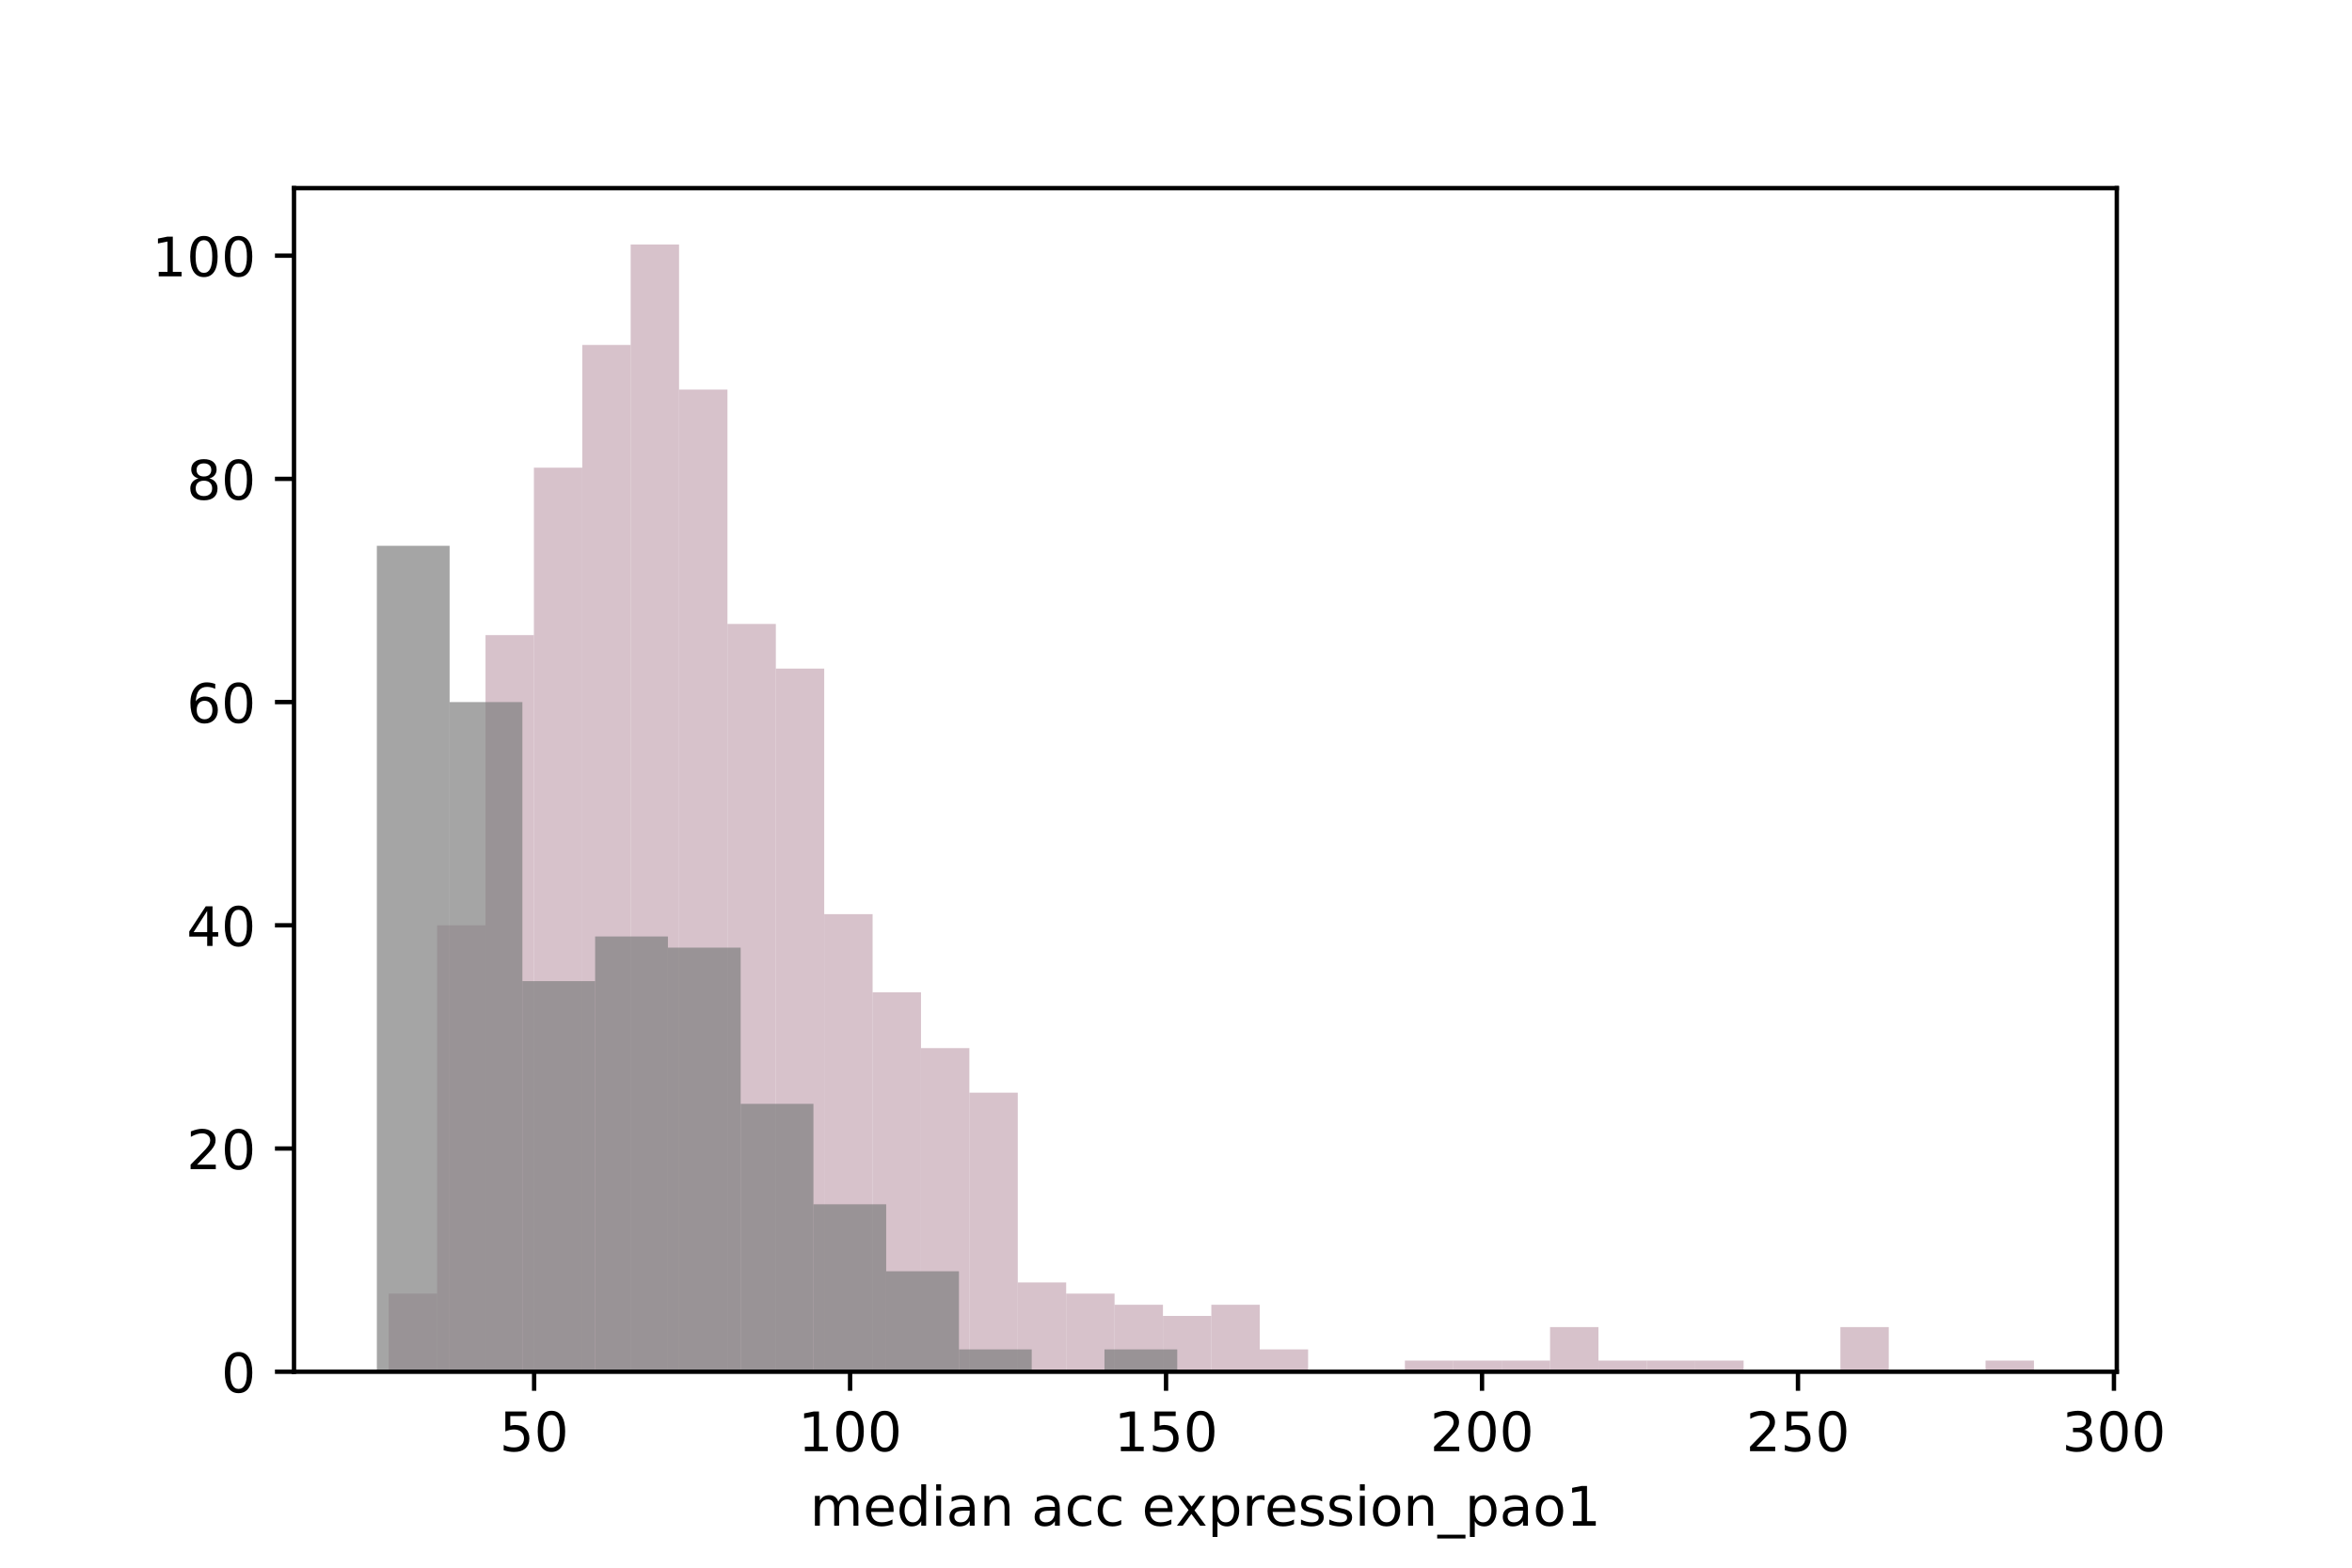 <?xml version="1.0" encoding="utf-8" standalone="no"?>
<!DOCTYPE svg PUBLIC "-//W3C//DTD SVG 1.1//EN"
  "http://www.w3.org/Graphics/SVG/1.1/DTD/svg11.dtd">
<!-- Created with matplotlib (https://matplotlib.org/) -->
<svg height="288pt" version="1.1" viewBox="0 0 432 288" width="432pt" xmlns="http://www.w3.org/2000/svg" xmlns:xlink="http://www.w3.org/1999/xlink">
 <defs>
  <style type="text/css">
*{stroke-linecap:butt;stroke-linejoin:round;}
  </style>
 </defs>
 <g id="figure_1">
  <g id="patch_1">
   <path d="M 0 288
L 432 288
L 432 0
L 0 0
z
" style="fill:#ffffff;"/>
  </g>
  <g id="axes_1">
   <g id="patch_2">
    <path d="M 54 252
L 388.8 252
L 388.8 34.56
L 54 34.56
z
" style="fill:#ffffff;"/>
   </g>
   <g id="patch_3">
    <path clip-path="url(#p2a21289814)" d="M 71.398 252
L 80.286 252
L 80.286 237.648
L 71.398 237.648
z
" style="fill:#c6a9b5;opacity:0.7;"/>
   </g>
   <g id="patch_4">
    <path clip-path="url(#p2a21289814)" d="M 80.286 252
L 89.174 252
L 89.174 169.986
L 80.286 169.986
z
" style="fill:#c6a9b5;opacity:0.7;"/>
   </g>
   <g id="patch_5">
    <path clip-path="url(#p2a21289814)" d="M 89.174 252
L 98.062 252
L 98.062 116.677
L 89.174 116.677
z
" style="fill:#c6a9b5;opacity:0.7;"/>
   </g>
   <g id="patch_6">
    <path clip-path="url(#p2a21289814)" d="M 98.062 252
L 106.949 252
L 106.949 85.921
L 98.062 85.921
z
" style="fill:#c6a9b5;opacity:0.7;"/>
   </g>
   <g id="patch_7">
    <path clip-path="url(#p2a21289814)" d="M 106.949 252
L 115.837 252
L 115.837 63.367
L 106.949 63.367
z
" style="fill:#c6a9b5;opacity:0.7;"/>
   </g>
   <g id="patch_8">
    <path clip-path="url(#p2a21289814)" d="M 115.837 252
L 124.725 252
L 124.725 44.914
L 115.837 44.914
z
" style="fill:#c6a9b5;opacity:0.7;"/>
   </g>
   <g id="patch_9">
    <path clip-path="url(#p2a21289814)" d="M 124.725 252
L 133.613 252
L 133.613 71.569
L 124.725 71.569
z
" style="fill:#c6a9b5;opacity:0.7;"/>
   </g>
   <g id="patch_10">
    <path clip-path="url(#p2a21289814)" d="M 133.613 252
L 142.5 252
L 142.5 114.626
L 133.613 114.626
z
" style="fill:#c6a9b5;opacity:0.7;"/>
   </g>
   <g id="patch_11">
    <path clip-path="url(#p2a21289814)" d="M 142.5 252
L 151.388 252
L 151.388 122.828
L 142.5 122.828
z
" style="fill:#c6a9b5;opacity:0.7;"/>
   </g>
   <g id="patch_12">
    <path clip-path="url(#p2a21289814)" d="M 151.388 252
L 160.276 252
L 160.276 167.936
L 151.388 167.936
z
" style="fill:#c6a9b5;opacity:0.7;"/>
   </g>
   <g id="patch_13">
    <path clip-path="url(#p2a21289814)" d="M 160.276 252
L 169.164 252
L 169.164 182.288
L 160.276 182.288
z
" style="fill:#c6a9b5;opacity:0.7;"/>
   </g>
   <g id="patch_14">
    <path clip-path="url(#p2a21289814)" d="M 169.164 252
L 178.051 252
L 178.051 192.54
L 169.164 192.54
z
" style="fill:#c6a9b5;opacity:0.7;"/>
   </g>
   <g id="patch_15">
    <path clip-path="url(#p2a21289814)" d="M 178.051 252
L 186.939 252
L 186.939 200.741
L 178.051 200.741
z
" style="fill:#c6a9b5;opacity:0.7;"/>
   </g>
   <g id="patch_16">
    <path clip-path="url(#p2a21289814)" d="M 186.939 252
L 195.827 252
L 195.827 235.597
L 186.939 235.597
z
" style="fill:#c6a9b5;opacity:0.7;"/>
   </g>
   <g id="patch_17">
    <path clip-path="url(#p2a21289814)" d="M 195.827 252
L 204.715 252
L 204.715 237.648
L 195.827 237.648
z
" style="fill:#c6a9b5;opacity:0.7;"/>
   </g>
   <g id="patch_18">
    <path clip-path="url(#p2a21289814)" d="M 204.715 252
L 213.602 252
L 213.602 239.698
L 204.715 239.698
z
" style="fill:#c6a9b5;opacity:0.7;"/>
   </g>
   <g id="patch_19">
    <path clip-path="url(#p2a21289814)" d="M 213.602 252
L 222.49 252
L 222.49 241.748
L 213.602 241.748
z
" style="fill:#c6a9b5;opacity:0.7;"/>
   </g>
   <g id="patch_20">
    <path clip-path="url(#p2a21289814)" d="M 222.49 252
L 231.378 252
L 231.378 239.698
L 222.49 239.698
z
" style="fill:#c6a9b5;opacity:0.7;"/>
   </g>
   <g id="patch_21">
    <path clip-path="url(#p2a21289814)" d="M 231.378 252
L 240.266 252
L 240.266 247.899
L 231.378 247.899
z
" style="fill:#c6a9b5;opacity:0.7;"/>
   </g>
   <g id="patch_22">
    <path clip-path="url(#p2a21289814)" d="M 240.266 252
L 249.153 252
L 249.153 252
L 240.266 252
z
" style="fill:#c6a9b5;opacity:0.7;"/>
   </g>
   <g id="patch_23">
    <path clip-path="url(#p2a21289814)" d="M 249.153 252
L 258.041 252
L 258.041 252
L 249.153 252
z
" style="fill:#c6a9b5;opacity:0.7;"/>
   </g>
   <g id="patch_24">
    <path clip-path="url(#p2a21289814)" d="M 258.041 252
L 266.929 252
L 266.929 249.95
L 258.041 249.95
z
" style="fill:#c6a9b5;opacity:0.7;"/>
   </g>
   <g id="patch_25">
    <path clip-path="url(#p2a21289814)" d="M 266.929 252
L 275.817 252
L 275.817 249.95
L 266.929 249.95
z
" style="fill:#c6a9b5;opacity:0.7;"/>
   </g>
   <g id="patch_26">
    <path clip-path="url(#p2a21289814)" d="M 275.817 252
L 284.704 252
L 284.704 249.95
L 275.817 249.95
z
" style="fill:#c6a9b5;opacity:0.7;"/>
   </g>
   <g id="patch_27">
    <path clip-path="url(#p2a21289814)" d="M 284.704 252
L 293.592 252
L 293.592 243.799
L 284.704 243.799
z
" style="fill:#c6a9b5;opacity:0.7;"/>
   </g>
   <g id="patch_28">
    <path clip-path="url(#p2a21289814)" d="M 293.592 252
L 302.48 252
L 302.48 249.95
L 293.592 249.95
z
" style="fill:#c6a9b5;opacity:0.7;"/>
   </g>
   <g id="patch_29">
    <path clip-path="url(#p2a21289814)" d="M 302.48 252
L 311.368 252
L 311.368 249.95
L 302.48 249.95
z
" style="fill:#c6a9b5;opacity:0.7;"/>
   </g>
   <g id="patch_30">
    <path clip-path="url(#p2a21289814)" d="M 311.368 252
L 320.255 252
L 320.255 249.95
L 311.368 249.95
z
" style="fill:#c6a9b5;opacity:0.7;"/>
   </g>
   <g id="patch_31">
    <path clip-path="url(#p2a21289814)" d="M 320.255 252
L 329.143 252
L 329.143 252
L 320.255 252
z
" style="fill:#c6a9b5;opacity:0.7;"/>
   </g>
   <g id="patch_32">
    <path clip-path="url(#p2a21289814)" d="M 329.143 252
L 338.031 252
L 338.031 252
L 329.143 252
z
" style="fill:#c6a9b5;opacity:0.7;"/>
   </g>
   <g id="patch_33">
    <path clip-path="url(#p2a21289814)" d="M 338.031 252
L 346.919 252
L 346.919 243.799
L 338.031 243.799
z
" style="fill:#c6a9b5;opacity:0.7;"/>
   </g>
   <g id="patch_34">
    <path clip-path="url(#p2a21289814)" d="M 346.919 252
L 355.806 252
L 355.806 252
L 346.919 252
z
" style="fill:#c6a9b5;opacity:0.7;"/>
   </g>
   <g id="patch_35">
    <path clip-path="url(#p2a21289814)" d="M 355.806 252
L 364.694 252
L 364.694 252
L 355.806 252
z
" style="fill:#c6a9b5;opacity:0.7;"/>
   </g>
   <g id="patch_36">
    <path clip-path="url(#p2a21289814)" d="M 364.694 252
L 373.582 252
L 373.582 249.95
L 364.694 249.95
z
" style="fill:#c6a9b5;opacity:0.7;"/>
   </g>
   <g id="patch_37">
    <path clip-path="url(#p2a21289814)" d="M 69.218 252
L 82.583 252
L 82.583 100.274
L 69.218 100.274
z
" style="fill:#808080;opacity:0.7;"/>
   </g>
   <g id="patch_38">
    <path clip-path="url(#p2a21289814)" d="M 82.583 252
L 95.947 252
L 95.947 128.979
L 82.583 128.979
z
" style="fill:#808080;opacity:0.7;"/>
   </g>
   <g id="patch_39">
    <path clip-path="url(#p2a21289814)" d="M 95.947 252
L 109.312 252
L 109.312 180.238
L 95.947 180.238
z
" style="fill:#808080;opacity:0.7;"/>
   </g>
   <g id="patch_40">
    <path clip-path="url(#p2a21289814)" d="M 109.312 252
L 122.677 252
L 122.677 172.036
L 109.312 172.036
z
" style="fill:#808080;opacity:0.7;"/>
   </g>
   <g id="patch_41">
    <path clip-path="url(#p2a21289814)" d="M 122.677 252
L 136.041 252
L 136.041 174.087
L 122.677 174.087
z
" style="fill:#808080;opacity:0.7;"/>
   </g>
   <g id="patch_42">
    <path clip-path="url(#p2a21289814)" d="M 136.041 252
L 149.406 252
L 149.406 202.792
L 136.041 202.792
z
" style="fill:#808080;opacity:0.7;"/>
   </g>
   <g id="patch_43">
    <path clip-path="url(#p2a21289814)" d="M 149.406 252
L 162.77 252
L 162.77 221.245
L 149.406 221.245
z
" style="fill:#808080;opacity:0.7;"/>
   </g>
   <g id="patch_44">
    <path clip-path="url(#p2a21289814)" d="M 162.77 252
L 176.135 252
L 176.135 233.547
L 162.77 233.547
z
" style="fill:#808080;opacity:0.7;"/>
   </g>
   <g id="patch_45">
    <path clip-path="url(#p2a21289814)" d="M 176.135 252
L 189.5 252
L 189.5 247.899
L 176.135 247.899
z
" style="fill:#808080;opacity:0.7;"/>
   </g>
   <g id="patch_46">
    <path clip-path="url(#p2a21289814)" d="M 189.5 252
L 202.864 252
L 202.864 252
L 189.5 252
z
" style="fill:#808080;opacity:0.7;"/>
   </g>
   <g id="patch_47">
    <path clip-path="url(#p2a21289814)" d="M 202.864 252
L 216.229 252
L 216.229 247.899
L 202.864 247.899
z
" style="fill:#808080;opacity:0.7;"/>
   </g>
   <g id="matplotlib.axis_1">
    <g id="xtick_1">
     <g id="line2d_1">
      <defs>
       <path d="M 0 0
L 0 3.5
" id="m671e25849a" style="stroke:#000000;stroke-width:0.8;"/>
      </defs>
      <g>
       <use style="stroke:#000000;stroke-width:0.8;" x="98.105" xlink:href="#m671e25849a" y="252"/>
      </g>
     </g>
     <g id="text_1">
      <!-- 50 -->
      <defs>
       <path d="M 10.797 72.906
L 49.516 72.906
L 49.516 64.594
L 19.828 64.594
L 19.828 46.734
Q 21.969 47.469 24.109 47.828
Q 26.266 48.188 28.422 48.188
Q 40.625 48.188 47.75 41.5
Q 54.891 34.812 54.891 23.391
Q 54.891 11.625 47.562 5.094
Q 40.234 -1.422 26.906 -1.422
Q 22.312 -1.422 17.547 -0.641
Q 12.797 0.141 7.719 1.703
L 7.719 11.625
Q 12.109 9.234 16.797 8.062
Q 21.484 6.891 26.703 6.891
Q 35.156 6.891 40.078 11.328
Q 45.016 15.766 45.016 23.391
Q 45.016 31 40.078 35.438
Q 35.156 39.891 26.703 39.891
Q 22.75 39.891 18.812 39.016
Q 14.891 38.141 10.797 36.281
z
" id="DejaVuSans-53"/>
       <path d="M 31.781 66.406
Q 24.172 66.406 20.328 58.906
Q 16.5 51.422 16.5 36.375
Q 16.5 21.391 20.328 13.891
Q 24.172 6.391 31.781 6.391
Q 39.453 6.391 43.281 13.891
Q 47.125 21.391 47.125 36.375
Q 47.125 51.422 43.281 58.906
Q 39.453 66.406 31.781 66.406
z
M 31.781 74.219
Q 44.047 74.219 50.516 64.516
Q 56.984 54.828 56.984 36.375
Q 56.984 17.969 50.516 8.266
Q 44.047 -1.422 31.781 -1.422
Q 19.531 -1.422 13.062 8.266
Q 6.594 17.969 6.594 36.375
Q 6.594 54.828 13.062 64.516
Q 19.531 74.219 31.781 74.219
z
" id="DejaVuSans-48"/>
      </defs>
      <g transform="translate(91.743 266.598)scale(0.1 -0.1)">
       <use xlink:href="#DejaVuSans-53"/>
       <use x="63.623" xlink:href="#DejaVuSans-48"/>
      </g>
     </g>
    </g>
    <g id="xtick_2">
     <g id="line2d_2">
      <g>
       <use style="stroke:#000000;stroke-width:0.8;" x="156.139" xlink:href="#m671e25849a" y="252"/>
      </g>
     </g>
     <g id="text_2">
      <!-- 100 -->
      <defs>
       <path d="M 12.406 8.297
L 28.516 8.297
L 28.516 63.922
L 10.984 60.406
L 10.984 69.391
L 28.422 72.906
L 38.281 72.906
L 38.281 8.297
L 54.391 8.297
L 54.391 0
L 12.406 0
z
" id="DejaVuSans-49"/>
      </defs>
      <g transform="translate(146.596 266.598)scale(0.1 -0.1)">
       <use xlink:href="#DejaVuSans-49"/>
       <use x="63.623" xlink:href="#DejaVuSans-48"/>
       <use x="127.246" xlink:href="#DejaVuSans-48"/>
      </g>
     </g>
    </g>
    <g id="xtick_3">
     <g id="line2d_3">
      <g>
       <use style="stroke:#000000;stroke-width:0.8;" x="214.173" xlink:href="#m671e25849a" y="252"/>
      </g>
     </g>
     <g id="text_3">
      <!-- 150 -->
      <g transform="translate(204.63 266.598)scale(0.1 -0.1)">
       <use xlink:href="#DejaVuSans-49"/>
       <use x="63.623" xlink:href="#DejaVuSans-53"/>
       <use x="127.246" xlink:href="#DejaVuSans-48"/>
      </g>
     </g>
    </g>
    <g id="xtick_4">
     <g id="line2d_4">
      <g>
       <use style="stroke:#000000;stroke-width:0.8;" x="272.207" xlink:href="#m671e25849a" y="252"/>
      </g>
     </g>
     <g id="text_4">
      <!-- 200 -->
      <defs>
       <path d="M 19.188 8.297
L 53.609 8.297
L 53.609 0
L 7.328 0
L 7.328 8.297
Q 12.938 14.109 22.625 23.891
Q 32.328 33.688 34.812 36.531
Q 39.547 41.844 41.422 45.531
Q 43.312 49.219 43.312 52.781
Q 43.312 58.594 39.234 62.25
Q 35.156 65.922 28.609 65.922
Q 23.969 65.922 18.812 64.312
Q 13.672 62.703 7.812 59.422
L 7.812 69.391
Q 13.766 71.781 18.938 73
Q 24.125 74.219 28.422 74.219
Q 39.75 74.219 46.484 68.547
Q 53.219 62.891 53.219 53.422
Q 53.219 48.922 51.531 44.891
Q 49.859 40.875 45.406 35.406
Q 44.188 33.984 37.641 27.219
Q 31.109 20.453 19.188 8.297
z
" id="DejaVuSans-50"/>
      </defs>
      <g transform="translate(262.664 266.598)scale(0.1 -0.1)">
       <use xlink:href="#DejaVuSans-50"/>
       <use x="63.623" xlink:href="#DejaVuSans-48"/>
       <use x="127.246" xlink:href="#DejaVuSans-48"/>
      </g>
     </g>
    </g>
    <g id="xtick_5">
     <g id="line2d_5">
      <g>
       <use style="stroke:#000000;stroke-width:0.8;" x="330.241" xlink:href="#m671e25849a" y="252"/>
      </g>
     </g>
     <g id="text_5">
      <!-- 250 -->
      <g transform="translate(320.698 266.598)scale(0.1 -0.1)">
       <use xlink:href="#DejaVuSans-50"/>
       <use x="63.623" xlink:href="#DejaVuSans-53"/>
       <use x="127.246" xlink:href="#DejaVuSans-48"/>
      </g>
     </g>
    </g>
    <g id="xtick_6">
     <g id="line2d_6">
      <g>
       <use style="stroke:#000000;stroke-width:0.8;" x="388.275" xlink:href="#m671e25849a" y="252"/>
      </g>
     </g>
     <g id="text_6">
      <!-- 300 -->
      <defs>
       <path d="M 40.578 39.312
Q 47.656 37.797 51.625 33
Q 55.609 28.219 55.609 21.188
Q 55.609 10.406 48.188 4.484
Q 40.766 -1.422 27.094 -1.422
Q 22.516 -1.422 17.656 -0.516
Q 12.797 0.391 7.625 2.203
L 7.625 11.719
Q 11.719 9.328 16.594 8.109
Q 21.484 6.891 26.812 6.891
Q 36.078 6.891 40.938 10.547
Q 45.797 14.203 45.797 21.188
Q 45.797 27.641 41.281 31.266
Q 36.766 34.906 28.719 34.906
L 20.219 34.906
L 20.219 43.016
L 29.109 43.016
Q 36.375 43.016 40.234 45.922
Q 44.094 48.828 44.094 54.297
Q 44.094 59.906 40.109 62.906
Q 36.141 65.922 28.719 65.922
Q 24.656 65.922 20.016 65.031
Q 15.375 64.156 9.812 62.312
L 9.812 71.094
Q 15.438 72.656 20.344 73.438
Q 25.25 74.219 29.594 74.219
Q 40.828 74.219 47.359 69.109
Q 53.906 64.016 53.906 55.328
Q 53.906 49.266 50.438 45.094
Q 46.969 40.922 40.578 39.312
z
" id="DejaVuSans-51"/>
      </defs>
      <g transform="translate(378.732 266.598)scale(0.1 -0.1)">
       <use xlink:href="#DejaVuSans-51"/>
       <use x="63.623" xlink:href="#DejaVuSans-48"/>
       <use x="127.246" xlink:href="#DejaVuSans-48"/>
      </g>
     </g>
    </g>
    <g id="text_7">
     <!-- median acc expression_pao1 -->
     <defs>
      <path d="M 52 44.188
Q 55.375 50.25 60.062 53.125
Q 64.75 56 71.094 56
Q 79.641 56 84.281 50.016
Q 88.922 44.047 88.922 33.016
L 88.922 0
L 79.891 0
L 79.891 32.719
Q 79.891 40.578 77.094 44.375
Q 74.312 48.188 68.609 48.188
Q 61.625 48.188 57.562 43.547
Q 53.516 38.922 53.516 30.906
L 53.516 0
L 44.484 0
L 44.484 32.719
Q 44.484 40.625 41.703 44.406
Q 38.922 48.188 33.109 48.188
Q 26.219 48.188 22.156 43.531
Q 18.109 38.875 18.109 30.906
L 18.109 0
L 9.078 0
L 9.078 54.688
L 18.109 54.688
L 18.109 46.188
Q 21.188 51.219 25.484 53.609
Q 29.781 56 35.688 56
Q 41.656 56 45.828 52.969
Q 50 49.953 52 44.188
z
" id="DejaVuSans-109"/>
      <path d="M 56.203 29.594
L 56.203 25.203
L 14.891 25.203
Q 15.484 15.922 20.484 11.062
Q 25.484 6.203 34.422 6.203
Q 39.594 6.203 44.453 7.469
Q 49.312 8.734 54.109 11.281
L 54.109 2.781
Q 49.266 0.734 44.188 -0.344
Q 39.109 -1.422 33.891 -1.422
Q 20.797 -1.422 13.156 6.188
Q 5.516 13.812 5.516 26.812
Q 5.516 40.234 12.766 48.109
Q 20.016 56 32.328 56
Q 43.359 56 49.781 48.891
Q 56.203 41.797 56.203 29.594
z
M 47.219 32.234
Q 47.125 39.594 43.094 43.984
Q 39.062 48.391 32.422 48.391
Q 24.906 48.391 20.391 44.141
Q 15.875 39.891 15.188 32.172
z
" id="DejaVuSans-101"/>
      <path d="M 45.406 46.391
L 45.406 75.984
L 54.391 75.984
L 54.391 0
L 45.406 0
L 45.406 8.203
Q 42.578 3.328 38.25 0.953
Q 33.938 -1.422 27.875 -1.422
Q 17.969 -1.422 11.734 6.484
Q 5.516 14.406 5.516 27.297
Q 5.516 40.188 11.734 48.094
Q 17.969 56 27.875 56
Q 33.938 56 38.25 53.625
Q 42.578 51.266 45.406 46.391
z
M 14.797 27.297
Q 14.797 17.391 18.875 11.75
Q 22.953 6.109 30.078 6.109
Q 37.203 6.109 41.297 11.75
Q 45.406 17.391 45.406 27.297
Q 45.406 37.203 41.297 42.844
Q 37.203 48.484 30.078 48.484
Q 22.953 48.484 18.875 42.844
Q 14.797 37.203 14.797 27.297
z
" id="DejaVuSans-100"/>
      <path d="M 9.422 54.688
L 18.406 54.688
L 18.406 0
L 9.422 0
z
M 9.422 75.984
L 18.406 75.984
L 18.406 64.594
L 9.422 64.594
z
" id="DejaVuSans-105"/>
      <path d="M 34.281 27.484
Q 23.391 27.484 19.188 25
Q 14.984 22.516 14.984 16.5
Q 14.984 11.719 18.141 8.906
Q 21.297 6.109 26.703 6.109
Q 34.188 6.109 38.703 11.406
Q 43.219 16.703 43.219 25.484
L 43.219 27.484
z
M 52.203 31.203
L 52.203 0
L 43.219 0
L 43.219 8.297
Q 40.141 3.328 35.547 0.953
Q 30.953 -1.422 24.312 -1.422
Q 15.922 -1.422 10.953 3.297
Q 6 8.016 6 15.922
Q 6 25.141 12.172 29.828
Q 18.359 34.516 30.609 34.516
L 43.219 34.516
L 43.219 35.406
Q 43.219 41.609 39.141 45
Q 35.062 48.391 27.688 48.391
Q 23 48.391 18.547 47.266
Q 14.109 46.141 10.016 43.891
L 10.016 52.203
Q 14.938 54.109 19.578 55.047
Q 24.219 56 28.609 56
Q 40.484 56 46.344 49.844
Q 52.203 43.703 52.203 31.203
z
" id="DejaVuSans-97"/>
      <path d="M 54.891 33.016
L 54.891 0
L 45.906 0
L 45.906 32.719
Q 45.906 40.484 42.875 44.328
Q 39.844 48.188 33.797 48.188
Q 26.516 48.188 22.312 43.547
Q 18.109 38.922 18.109 30.906
L 18.109 0
L 9.078 0
L 9.078 54.688
L 18.109 54.688
L 18.109 46.188
Q 21.344 51.125 25.703 53.562
Q 30.078 56 35.797 56
Q 45.219 56 50.047 50.172
Q 54.891 44.344 54.891 33.016
z
" id="DejaVuSans-110"/>
      <path id="DejaVuSans-32"/>
      <path d="M 48.781 52.594
L 48.781 44.188
Q 44.969 46.297 41.141 47.344
Q 37.312 48.391 33.406 48.391
Q 24.656 48.391 19.812 42.844
Q 14.984 37.312 14.984 27.297
Q 14.984 17.281 19.812 11.734
Q 24.656 6.203 33.406 6.203
Q 37.312 6.203 41.141 7.25
Q 44.969 8.297 48.781 10.406
L 48.781 2.094
Q 45.016 0.344 40.984 -0.531
Q 36.969 -1.422 32.422 -1.422
Q 20.062 -1.422 12.781 6.344
Q 5.516 14.109 5.516 27.297
Q 5.516 40.672 12.859 48.328
Q 20.219 56 33.016 56
Q 37.156 56 41.109 55.141
Q 45.062 54.297 48.781 52.594
z
" id="DejaVuSans-99"/>
      <path d="M 54.891 54.688
L 35.109 28.078
L 55.906 0
L 45.312 0
L 29.391 21.484
L 13.484 0
L 2.875 0
L 24.125 28.609
L 4.688 54.688
L 15.281 54.688
L 29.781 35.203
L 44.281 54.688
z
" id="DejaVuSans-120"/>
      <path d="M 18.109 8.203
L 18.109 -20.797
L 9.078 -20.797
L 9.078 54.688
L 18.109 54.688
L 18.109 46.391
Q 20.953 51.266 25.266 53.625
Q 29.594 56 35.594 56
Q 45.562 56 51.781 48.094
Q 58.016 40.188 58.016 27.297
Q 58.016 14.406 51.781 6.484
Q 45.562 -1.422 35.594 -1.422
Q 29.594 -1.422 25.266 0.953
Q 20.953 3.328 18.109 8.203
z
M 48.688 27.297
Q 48.688 37.203 44.609 42.844
Q 40.531 48.484 33.406 48.484
Q 26.266 48.484 22.188 42.844
Q 18.109 37.203 18.109 27.297
Q 18.109 17.391 22.188 11.75
Q 26.266 6.109 33.406 6.109
Q 40.531 6.109 44.609 11.75
Q 48.688 17.391 48.688 27.297
z
" id="DejaVuSans-112"/>
      <path d="M 41.109 46.297
Q 39.594 47.172 37.812 47.578
Q 36.031 48 33.891 48
Q 26.266 48 22.188 43.047
Q 18.109 38.094 18.109 28.812
L 18.109 0
L 9.078 0
L 9.078 54.688
L 18.109 54.688
L 18.109 46.188
Q 20.953 51.172 25.484 53.578
Q 30.031 56 36.531 56
Q 37.453 56 38.578 55.875
Q 39.703 55.766 41.062 55.516
z
" id="DejaVuSans-114"/>
      <path d="M 44.281 53.078
L 44.281 44.578
Q 40.484 46.531 36.375 47.5
Q 32.281 48.484 27.875 48.484
Q 21.188 48.484 17.844 46.438
Q 14.5 44.391 14.5 40.281
Q 14.5 37.156 16.891 35.375
Q 19.281 33.594 26.516 31.984
L 29.594 31.297
Q 39.156 29.25 43.188 25.516
Q 47.219 21.781 47.219 15.094
Q 47.219 7.469 41.188 3.016
Q 35.156 -1.422 24.609 -1.422
Q 20.219 -1.422 15.453 -0.562
Q 10.688 0.297 5.422 2
L 5.422 11.281
Q 10.406 8.688 15.234 7.391
Q 20.062 6.109 24.812 6.109
Q 31.156 6.109 34.562 8.281
Q 37.984 10.453 37.984 14.406
Q 37.984 18.062 35.516 20.016
Q 33.062 21.969 24.703 23.781
L 21.578 24.516
Q 13.234 26.266 9.516 29.906
Q 5.812 33.547 5.812 39.891
Q 5.812 47.609 11.281 51.797
Q 16.75 56 26.812 56
Q 31.781 56 36.172 55.266
Q 40.578 54.547 44.281 53.078
z
" id="DejaVuSans-115"/>
      <path d="M 30.609 48.391
Q 23.391 48.391 19.188 42.75
Q 14.984 37.109 14.984 27.297
Q 14.984 17.484 19.156 11.844
Q 23.344 6.203 30.609 6.203
Q 37.797 6.203 41.984 11.859
Q 46.188 17.531 46.188 27.297
Q 46.188 37.016 41.984 42.703
Q 37.797 48.391 30.609 48.391
z
M 30.609 56
Q 42.328 56 49.016 48.375
Q 55.719 40.766 55.719 27.297
Q 55.719 13.875 49.016 6.219
Q 42.328 -1.422 30.609 -1.422
Q 18.844 -1.422 12.172 6.219
Q 5.516 13.875 5.516 27.297
Q 5.516 40.766 12.172 48.375
Q 18.844 56 30.609 56
z
" id="DejaVuSans-111"/>
      <path d="M 50.984 -16.609
L 50.984 -23.578
L -0.984 -23.578
L -0.984 -16.609
z
" id="DejaVuSans-95"/>
     </defs>
     <g transform="translate(148.771 280.277)scale(0.1 -0.1)">
      <use xlink:href="#DejaVuSans-109"/>
      <use x="97.412" xlink:href="#DejaVuSans-101"/>
      <use x="158.936" xlink:href="#DejaVuSans-100"/>
      <use x="222.412" xlink:href="#DejaVuSans-105"/>
      <use x="250.195" xlink:href="#DejaVuSans-97"/>
      <use x="311.475" xlink:href="#DejaVuSans-110"/>
      <use x="374.854" xlink:href="#DejaVuSans-32"/>
      <use x="406.641" xlink:href="#DejaVuSans-97"/>
      <use x="467.92" xlink:href="#DejaVuSans-99"/>
      <use x="522.9" xlink:href="#DejaVuSans-99"/>
      <use x="577.881" xlink:href="#DejaVuSans-32"/>
      <use x="609.668" xlink:href="#DejaVuSans-101"/>
      <use x="671.176" xlink:href="#DejaVuSans-120"/>
      <use x="730.355" xlink:href="#DejaVuSans-112"/>
      <use x="793.832" xlink:href="#DejaVuSans-114"/>
      <use x="834.914" xlink:href="#DejaVuSans-101"/>
      <use x="896.438" xlink:href="#DejaVuSans-115"/>
      <use x="948.537" xlink:href="#DejaVuSans-115"/>
      <use x="1000.637" xlink:href="#DejaVuSans-105"/>
      <use x="1028.42" xlink:href="#DejaVuSans-111"/>
      <use x="1089.602" xlink:href="#DejaVuSans-110"/>
      <use x="1152.98" xlink:href="#DejaVuSans-95"/>
      <use x="1202.98" xlink:href="#DejaVuSans-112"/>
      <use x="1266.457" xlink:href="#DejaVuSans-97"/>
      <use x="1327.736" xlink:href="#DejaVuSans-111"/>
      <use x="1388.918" xlink:href="#DejaVuSans-49"/>
     </g>
    </g>
   </g>
   <g id="matplotlib.axis_2">
    <g id="ytick_1">
     <g id="line2d_7">
      <defs>
       <path d="M 0 0
L -3.5 0
" id="m68bd4c0ade" style="stroke:#000000;stroke-width:0.8;"/>
      </defs>
      <g>
       <use style="stroke:#000000;stroke-width:0.8;" x="54" xlink:href="#m68bd4c0ade" y="252"/>
      </g>
     </g>
     <g id="text_8">
      <!-- 0 -->
      <g transform="translate(40.638 255.799)scale(0.1 -0.1)">
       <use xlink:href="#DejaVuSans-48"/>
      </g>
     </g>
    </g>
    <g id="ytick_2">
     <g id="line2d_8">
      <g>
       <use style="stroke:#000000;stroke-width:0.8;" x="54" xlink:href="#m68bd4c0ade" y="210.993"/>
      </g>
     </g>
     <g id="text_9">
      <!-- 20 -->
      <g transform="translate(34.275 214.792)scale(0.1 -0.1)">
       <use xlink:href="#DejaVuSans-50"/>
       <use x="63.623" xlink:href="#DejaVuSans-48"/>
      </g>
     </g>
    </g>
    <g id="ytick_3">
     <g id="line2d_9">
      <g>
       <use style="stroke:#000000;stroke-width:0.8;" x="54" xlink:href="#m68bd4c0ade" y="169.986"/>
      </g>
     </g>
     <g id="text_10">
      <!-- 40 -->
      <defs>
       <path d="M 37.797 64.312
L 12.891 25.391
L 37.797 25.391
z
M 35.203 72.906
L 47.609 72.906
L 47.609 25.391
L 58.016 25.391
L 58.016 17.188
L 47.609 17.188
L 47.609 0
L 37.797 0
L 37.797 17.188
L 4.891 17.188
L 4.891 26.703
z
" id="DejaVuSans-52"/>
      </defs>
      <g transform="translate(34.275 173.785)scale(0.1 -0.1)">
       <use xlink:href="#DejaVuSans-52"/>
       <use x="63.623" xlink:href="#DejaVuSans-48"/>
      </g>
     </g>
    </g>
    <g id="ytick_4">
     <g id="line2d_10">
      <g>
       <use style="stroke:#000000;stroke-width:0.8;" x="54" xlink:href="#m68bd4c0ade" y="128.979"/>
      </g>
     </g>
     <g id="text_11">
      <!-- 60 -->
      <defs>
       <path d="M 33.016 40.375
Q 26.375 40.375 22.484 35.828
Q 18.609 31.297 18.609 23.391
Q 18.609 15.531 22.484 10.953
Q 26.375 6.391 33.016 6.391
Q 39.656 6.391 43.531 10.953
Q 47.406 15.531 47.406 23.391
Q 47.406 31.297 43.531 35.828
Q 39.656 40.375 33.016 40.375
z
M 52.594 71.297
L 52.594 62.312
Q 48.875 64.062 45.094 64.984
Q 41.312 65.922 37.594 65.922
Q 27.828 65.922 22.672 59.328
Q 17.531 52.734 16.797 39.406
Q 19.672 43.656 24.016 45.922
Q 28.375 48.188 33.594 48.188
Q 44.578 48.188 50.953 41.516
Q 57.328 34.859 57.328 23.391
Q 57.328 12.156 50.688 5.359
Q 44.047 -1.422 33.016 -1.422
Q 20.359 -1.422 13.672 8.266
Q 6.984 17.969 6.984 36.375
Q 6.984 53.656 15.188 63.938
Q 23.391 74.219 37.203 74.219
Q 40.922 74.219 44.703 73.484
Q 48.484 72.75 52.594 71.297
z
" id="DejaVuSans-54"/>
      </defs>
      <g transform="translate(34.275 132.778)scale(0.1 -0.1)">
       <use xlink:href="#DejaVuSans-54"/>
       <use x="63.623" xlink:href="#DejaVuSans-48"/>
      </g>
     </g>
    </g>
    <g id="ytick_5">
     <g id="line2d_11">
      <g>
       <use style="stroke:#000000;stroke-width:0.8;" x="54" xlink:href="#m68bd4c0ade" y="87.972"/>
      </g>
     </g>
     <g id="text_12">
      <!-- 80 -->
      <defs>
       <path d="M 31.781 34.625
Q 24.75 34.625 20.719 30.859
Q 16.703 27.094 16.703 20.516
Q 16.703 13.922 20.719 10.156
Q 24.75 6.391 31.781 6.391
Q 38.812 6.391 42.859 10.172
Q 46.922 13.969 46.922 20.516
Q 46.922 27.094 42.891 30.859
Q 38.875 34.625 31.781 34.625
z
M 21.922 38.812
Q 15.578 40.375 12.031 44.719
Q 8.5 49.078 8.5 55.328
Q 8.5 64.062 14.719 69.141
Q 20.953 74.219 31.781 74.219
Q 42.672 74.219 48.875 69.141
Q 55.078 64.062 55.078 55.328
Q 55.078 49.078 51.531 44.719
Q 48 40.375 41.703 38.812
Q 48.828 37.156 52.797 32.312
Q 56.781 27.484 56.781 20.516
Q 56.781 9.906 50.312 4.234
Q 43.844 -1.422 31.781 -1.422
Q 19.734 -1.422 13.25 4.234
Q 6.781 9.906 6.781 20.516
Q 6.781 27.484 10.781 32.312
Q 14.797 37.156 21.922 38.812
z
M 18.312 54.391
Q 18.312 48.734 21.844 45.562
Q 25.391 42.391 31.781 42.391
Q 38.141 42.391 41.719 45.562
Q 45.312 48.734 45.312 54.391
Q 45.312 60.062 41.719 63.234
Q 38.141 66.406 31.781 66.406
Q 25.391 66.406 21.844 63.234
Q 18.312 60.062 18.312 54.391
z
" id="DejaVuSans-56"/>
      </defs>
      <g transform="translate(34.275 91.771)scale(0.1 -0.1)">
       <use xlink:href="#DejaVuSans-56"/>
       <use x="63.623" xlink:href="#DejaVuSans-48"/>
      </g>
     </g>
    </g>
    <g id="ytick_6">
     <g id="line2d_12">
      <g>
       <use style="stroke:#000000;stroke-width:0.8;" x="54" xlink:href="#m68bd4c0ade" y="46.965"/>
      </g>
     </g>
     <g id="text_13">
      <!-- 100 -->
      <g transform="translate(27.913 50.764)scale(0.1 -0.1)">
       <use xlink:href="#DejaVuSans-49"/>
       <use x="63.623" xlink:href="#DejaVuSans-48"/>
       <use x="127.246" xlink:href="#DejaVuSans-48"/>
      </g>
     </g>
    </g>
   </g>
   <g id="patch_48">
    <path d="M 54 252
L 54 34.56
" style="fill:none;stroke:#000000;stroke-linecap:square;stroke-linejoin:miter;stroke-width:0.8;"/>
   </g>
   <g id="patch_49">
    <path d="M 388.8 252
L 388.8 34.56
" style="fill:none;stroke:#000000;stroke-linecap:square;stroke-linejoin:miter;stroke-width:0.8;"/>
   </g>
   <g id="patch_50">
    <path d="M 54 252
L 388.8 252
" style="fill:none;stroke:#000000;stroke-linecap:square;stroke-linejoin:miter;stroke-width:0.8;"/>
   </g>
   <g id="patch_51">
    <path d="M 54 34.56
L 388.8 34.56
" style="fill:none;stroke:#000000;stroke-linecap:square;stroke-linejoin:miter;stroke-width:0.8;"/>
   </g>
  </g>
 </g>
 <defs>
  <clipPath id="p2a21289814">
   <rect height="217.44" width="334.8" x="54" y="34.56"/>
  </clipPath>
 </defs>
</svg>
